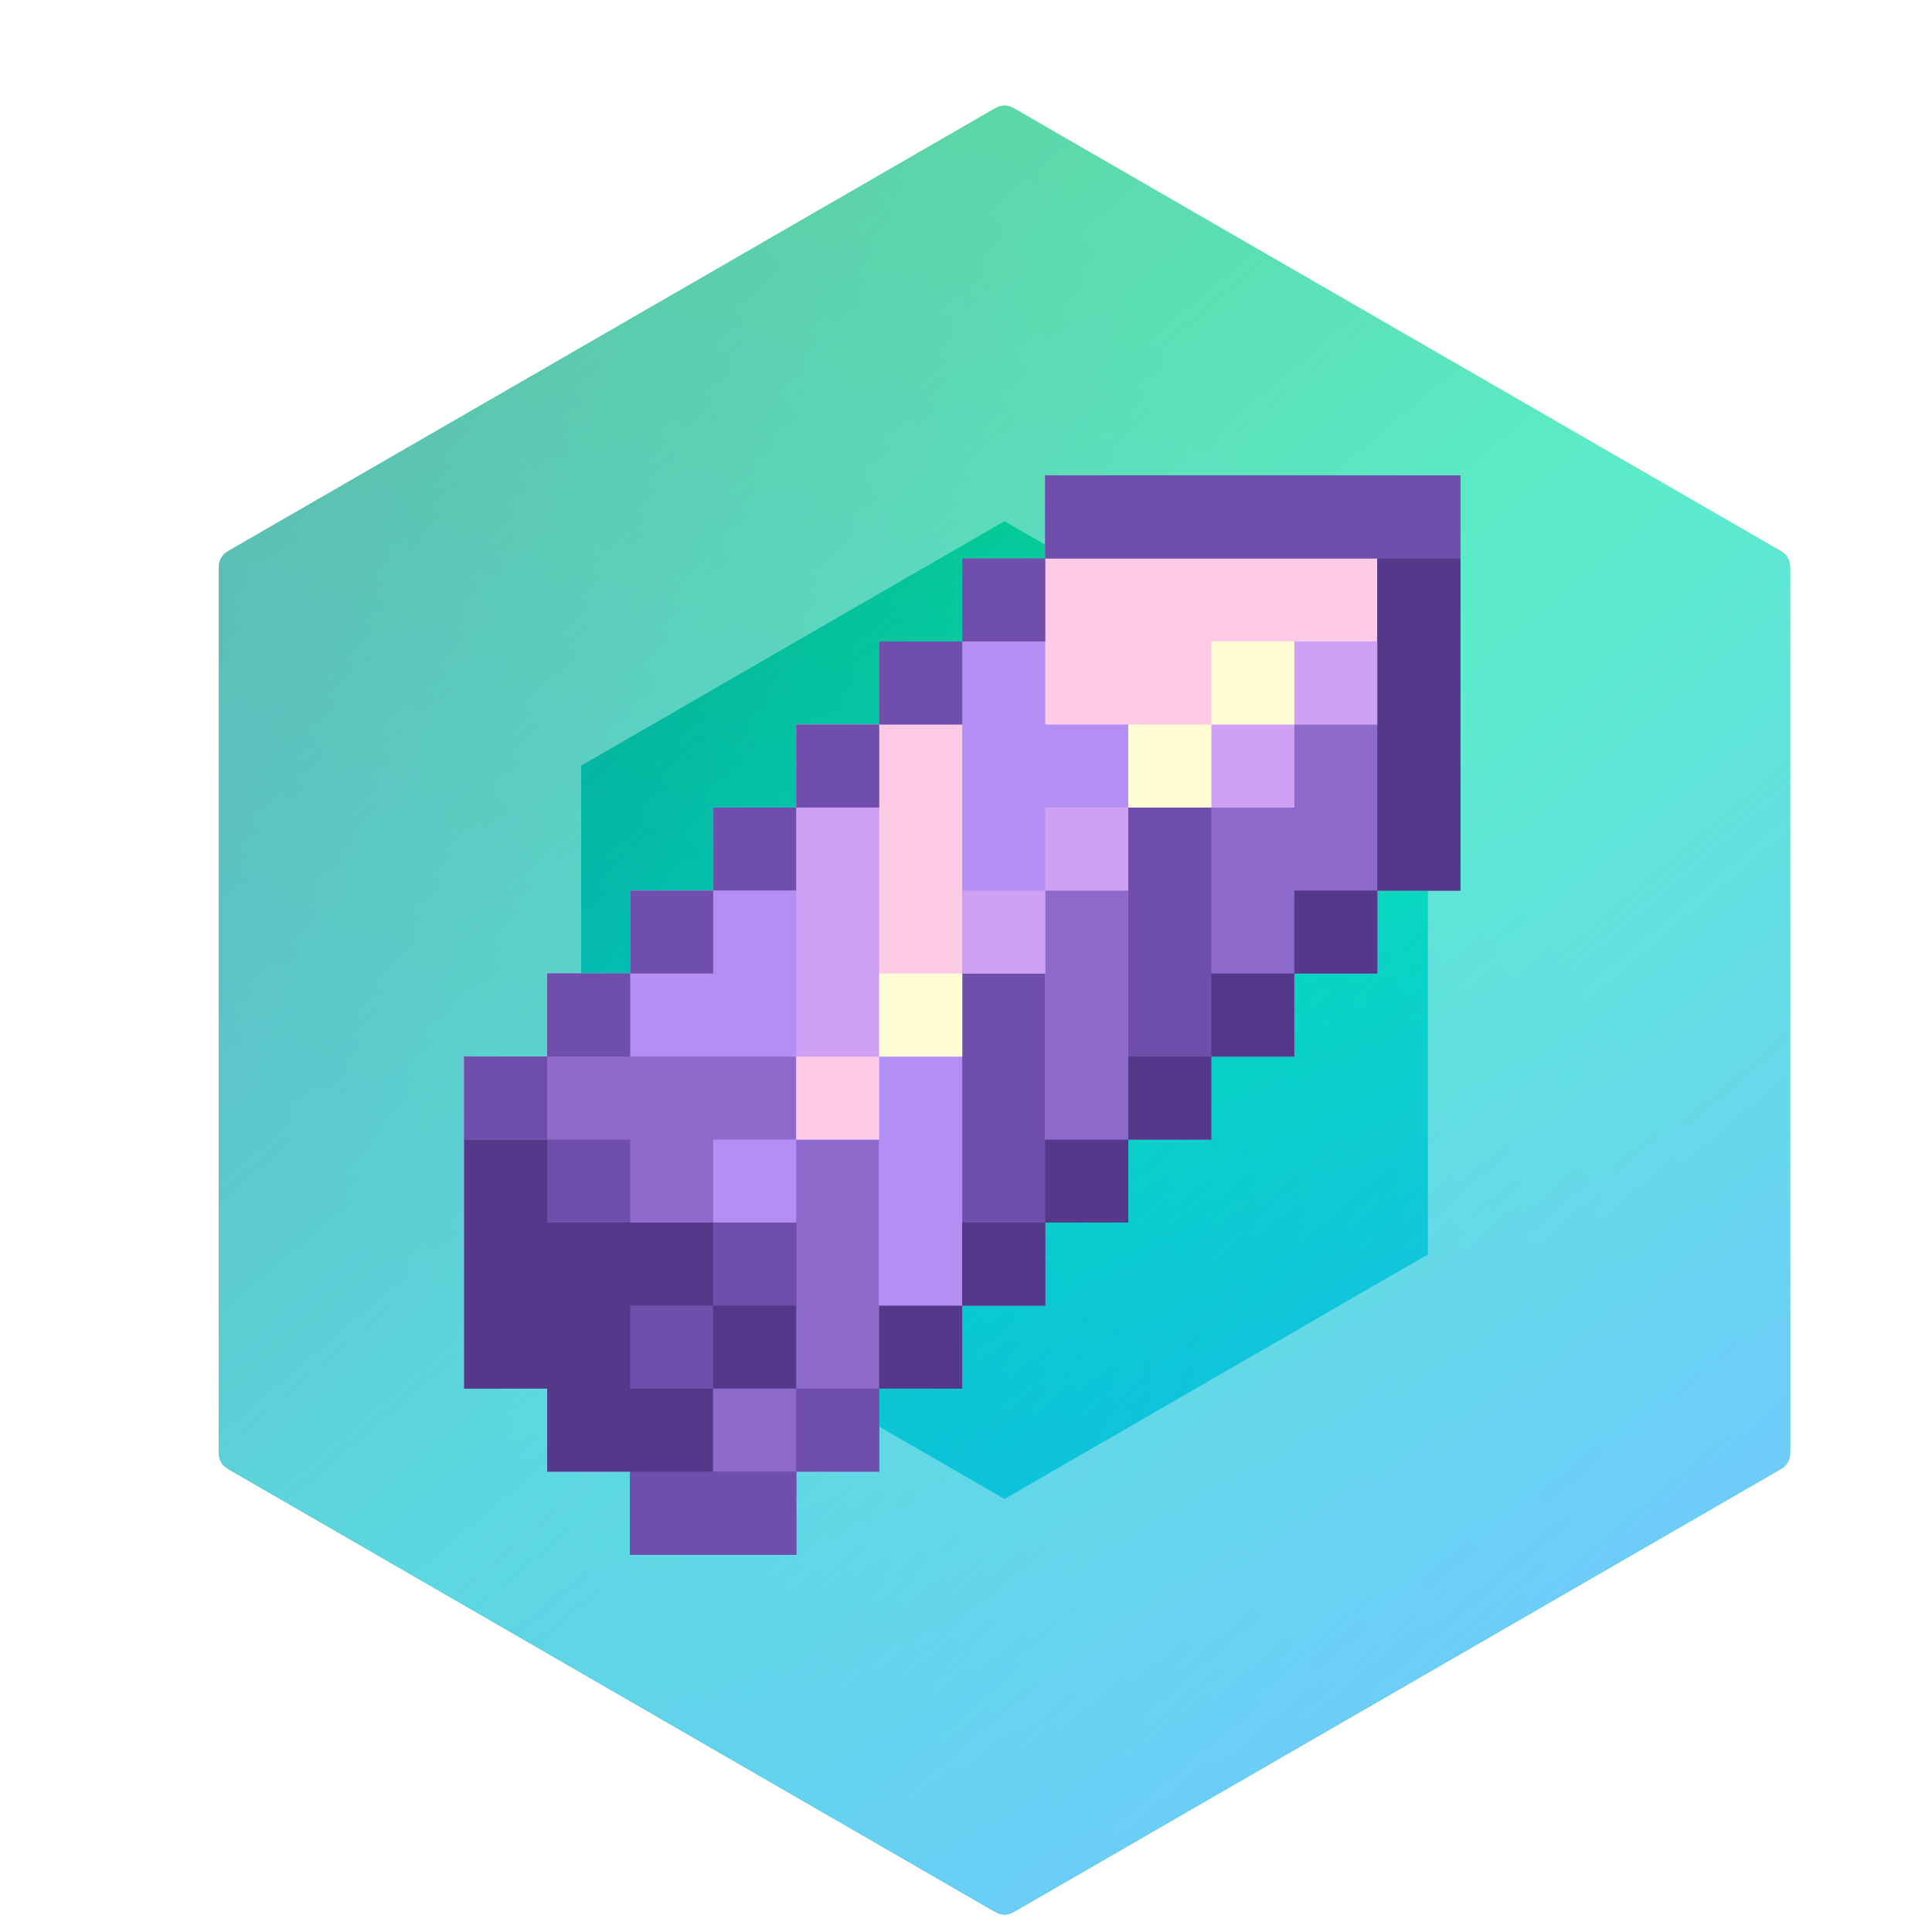 <svg xmlns="http://www.w3.org/2000/svg" xmlns:xlink="http://www.w3.org/1999/xlink" fill="none" version="1.1" width="512" height="512" viewBox="0 0 512 512"><defs><filter id="master_svg0_60_1103" filterUnits="objectBoundingBox" color-interpolation-filters="sRGB" x="0" y="0" width="1" height="1"><feFlood flood-opacity="0" result="BackgroundImageFix"/><feBlend mode="normal" in="SourceGraphic" in2="BackgroundImageFix" result="shape"/><feGaussianBlur in="BackgroundImageFix" stdDeviation="500"/><feComposite in2="SourceAlpha" operator="in" result="effect1_foregroundBlur"/><feBlend mode="normal" in="SourceGraphic" in2="effect1_foregroundBlur" result="shape"/></filter><clipPath id="master_svg1_60_1103"><rect x="0" y="0" width="512" height="512" rx="0"/></clipPath><filter id="master_svg2_60_1108" filterUnits="objectBoundingBox" color-interpolation-filters="sRGB" x="0" y="0" width="1" height="1"><feFlood flood-opacity="0" result="BackgroundImageFix"/><feBlend mode="normal" in="SourceGraphic" in2="BackgroundImageFix" result="shape"/><feColorMatrix in="SourceAlpha" type="matrix" result="hardAlpha" values="0 0 0 0 0 0 0 0 0 0 0 0 0 0 0 0 0 0 127 0"/><feOffset dy="12" dx="10"/><feGaussianBlur stdDeviation="8"/><feComposite in2="hardAlpha" operator="arithmetic" k2="-1" k3="1"/><feColorMatrix type="matrix" values="0 0 0 0 0 0 0 0 0 0 0 0 0 0 0 0 0 0 0.2 0"/><feBlend mode="normal" in2="shape" result="effect1_innerShadow"/></filter><linearGradient x1="1" y1="0.637" x2="0.436" y2="1.074" id="master_svg3_60_9009"><stop offset="0%" stop-color="#0DFF09" stop-opacity="1"/><stop offset="100%" stop-color="#0C9D6A" stop-opacity="1"/></linearGradient><linearGradient x1="0" y1="0" x2="0.73" y2="0.985" id="master_svg4_60_9010"><stop offset="0%" stop-color="#006F9A" stop-opacity="0.55"/><stop offset="56.849%" stop-color="#00D4FF" stop-opacity="0.67"/><stop offset="100%" stop-color="#24ABFF" stop-opacity="1"/></linearGradient><clipPath id="master_svg5_60_1109"><rect x="79" y="78" width="352" height="352" rx="0"/></clipPath><filter id="master_svg6_60_1110" filterUnits="objectBoundingBox" color-interpolation-filters="sRGB" x="-0.076" y="-0.056" width="1.152" height="1.14"><feFlood flood-opacity="0" result="BackgroundImageFix"/><feColorMatrix in="SourceAlpha" type="matrix" values="0 0 0 0 0 0 0 0 0 0 0 0 0 0 0 0 0 0 127 0"/><feOffset dy="4" dx="0"/><feGaussianBlur stdDeviation="5"/><feColorMatrix type="matrix" values="0 0 0 0 0 0 0 0 0 0 0 0 0 0 0 0 0 0 0.3 0"/><feBlend mode="normal" in2="BackgroundImageFix" result="effect1_dropShadow"/><feBlend mode="normal" in="SourceGraphic" in2="effect1_dropShadow" result="shape"/></filter></defs><g filter="url(#master_svg0_60_1103)"><g clip-path="url(#master_svg1_60_1103)"><g filter="url(#master_svg2_60_1108)"><path d="M251.831,17.796C253.812,16.652,254.496,16.257,255.224,16.103C255.867,15.966,256.533,15.966,257.176,16.103C257.904,16.257,258.588,16.652,260.569,17.796L460.031,132.956C462.012,134.099,462.696,134.494,463.194,135.047C463.634,135.536,463.967,136.112,464.17,136.738C464.4,137.445,464.4,138.235,464.4,140.523L464.4,370.842C464.4,373.129,464.4,373.919,464.17,374.627C463.967,375.252,463.634,375.829,463.194,376.318C462.696,376.87,462.012,377.265,460.031,378.409L260.569,493.568C258.588,494.712,257.904,495.107,257.176,495.262C256.533,495.399,255.867,495.399,255.224,495.262C254.496,495.107,253.812,494.712,251.831,493.568L52.369,378.409C50.388,377.265,49.704,376.87,49.206,376.318C48.766,375.829,48.433,375.252,48.23,374.627C48,373.919,48,373.129,48,370.842L48,140.523C48,138.235,48,137.445,48.23,136.738C48.433,136.112,48.766,135.536,49.206,135.047C49.704,134.494,50.388,134.099,52.369,132.956L251.831,17.796Z" fill="url(#master_svg3_60_9009)" fill-opacity="1"/><path d="M251.831,17.796C253.812,16.652,254.496,16.257,255.224,16.103C255.867,15.966,256.533,15.966,257.176,16.103C257.904,16.257,258.588,16.652,260.569,17.796L460.031,132.956C462.012,134.099,462.696,134.494,463.194,135.047C463.634,135.536,463.967,136.112,464.17,136.738C464.4,137.445,464.4,138.235,464.4,140.523L464.4,370.842C464.4,373.129,464.4,373.919,464.17,374.627C463.967,375.252,463.634,375.829,463.194,376.318C462.696,376.87,462.012,377.265,460.031,378.409L260.569,493.568C258.588,494.712,257.904,495.107,257.176,495.262C256.533,495.399,255.867,495.399,255.224,495.262C254.496,495.107,253.812,494.712,251.831,493.568L52.369,378.409C50.388,377.265,49.704,376.87,49.206,376.318C48.766,375.829,48.433,375.252,48.23,374.627C48,373.919,48,373.129,48,370.842L48,140.523C48,138.235,48,137.445,48.23,136.738C48.433,136.112,48.766,135.536,49.206,135.047C49.704,134.494,50.388,134.099,52.369,132.956L251.831,17.796Z" fill="url(#master_svg4_60_9010)" fill-opacity="1"/><path d="M251.831,17.796C253.812,16.652,254.496,16.257,255.224,16.103C255.867,15.966,256.533,15.966,257.176,16.103C257.904,16.257,258.588,16.652,260.569,17.796L460.031,132.956C462.012,134.099,462.696,134.494,463.194,135.047C463.634,135.536,463.967,136.112,464.17,136.738C464.4,137.445,464.4,138.235,464.4,140.523L464.4,370.842C464.4,373.129,464.4,373.919,464.17,374.627C463.967,375.252,463.634,375.829,463.194,376.318C462.696,376.87,462.012,377.265,460.031,378.409L260.569,493.568C258.588,494.712,257.904,495.107,257.176,495.262C256.533,495.399,255.867,495.399,255.224,495.262C254.496,495.107,253.812,494.712,251.831,493.568L52.369,378.409C50.388,377.265,49.704,376.87,49.206,376.318C48.766,375.829,48.433,375.252,48.23,374.627C48,373.919,48,373.129,48,370.842L48,140.523C48,138.235,48,137.445,48.23,136.738C48.433,136.112,48.766,135.536,49.206,135.047C49.704,134.494,50.388,134.099,52.369,132.956L251.831,17.796ZM144,190.904L256.2,126.125L368.4,190.904L368.4,320.461L256.2,385.24L144,320.461L144,190.904Z" fill-rule="evenodd" fill="#FFFFFF" fill-opacity="0.35"/></g><g clip-path="url(#master_svg5_60_1109)"><g filter="url(#master_svg6_60_1110)"><g><path d="M277,122C313.3,122,349.6,122,387,122C387,158.3,387,194.6,387,232C379.74,232,372.48,232,365,232C365,239.26,365,246.52,365,254C357.74,254,350.48,254,343,254C343,261.26,343,268.52,343,276C335.74,276,328.48,276,321,276C321,283.26,321,290.52,321,298C313.74,298,306.48,298,299,298C299,305.26,299,312.52,299,320C291.74,320,284.48,320,277,320C277,327.26,277,334.52,277,342C269.74,342,262.48,342,255,342C255,349.26,255,356.52,255,364C247.74,364,240.48,364,233,364C233,371.26,233,378.52,233,386C225.74,386,218.48,386,211,386C211,393.26,211,400.52,211,408C196.48,408,181.96,408,167,408C167,400.74,167,393.48,167,386C159.74,386,152.48,386,145,386C145,378.74,145,371.48,145,364C137.74,364,130.48,364,123,364C123,334.96,123,305.92,123,276C130.26,276,137.52,276,145,276C145,268.74,145,261.48,145,254C152.26,254,159.52,254,167,254C167,246.74,167,239.48,167,232C174.26,232,181.52,232,189,232C189,224.74,189,217.48,189,210C196.26,210,203.52,210,211,210C211,202.74,211,195.48,211,188C218.26,188,225.52,188,233,188C233,180.74,233,173.48,233,166C240.26,166,247.52,166,255,166C255,158.74,255,151.48,255,144C262.26,144,269.52,144,277,144C277,136.74,277,129.48,277,122Z" fill="#B38EF3" fill-opacity="1" style="mix-blend-mode:passthrough"/></g><g><path d="M145,254C152.26,254,159.52,254,167,254C167,261.26,167,268.52,167,276C181.52,276,196.04,276,211,276C211,283.26,211,290.52,211,298C218.26,298,225.52,298,233,298C233,312.52,233,327.04,233,342C240.26,342,247.52,342,255,342C255,349.26,255,356.52,255,364C247.74,364,240.48,364,233,364C233,371.26,233,378.52,233,386C225.74,386,218.48,386,211,386C211,393.26,211,400.52,211,408C196.48,408,181.96,408,167,408C167,400.74,167,393.48,167,386C159.74,386,152.48,386,145,386C145,378.74,145,371.48,145,364C137.74,364,130.48,364,123,364C123,334.96,123,305.92,123,276C130.26,276,137.52,276,145,276C145,268.74,145,261.48,145,254Z" fill="#8D6ACC" fill-opacity="1" style="mix-blend-mode:passthrough"/></g><g><path d="M277,122C313.3,122,349.6,122,387,122C387,158.3,387,194.6,387,232C379.74,232,372.48,232,365,232C365,239.26,365,246.52,365,254C357.74,254,350.48,254,343,254C343,261.26,343,268.52,343,276C335.74,276,328.48,276,321,276C321,283.26,321,290.52,321,298C313.74,298,306.48,298,299,298C299,268.96,299,239.92,299,210C313.52,210,328.04,210,343,210C343,202.74,343,195.48,343,188C350.26,188,357.52,188,365,188C365,173.48,365,158.96,365,144C335.96,144,306.92,144,277,144C277,136.74,277,129.48,277,122Z" fill="#6F4FAB" fill-opacity="1" style="mix-blend-mode:passthrough"/></g><g><path d="M211,188C225.52,188,240.04,188,255,188C255,238.82,255,289.64,255,342C247.74,342,240.48,342,233,342C233,327.48,233,312.96,233,298C225.74,298,218.48,298,211,298C211,290.74,211,283.48,211,276C196.48,276,181.96,276,167,276C167,261.48,167,246.96,167,232C174.26,232,181.52,232,189,232C189,224.74,189,217.48,189,210C196.26,210,203.52,210,211,210C211,202.74,211,195.48,211,188Z" fill="#CFA0F3" fill-opacity="1" style="mix-blend-mode:passthrough"/></g><g><path d="M123,298C130.26,298,137.52,298,145,298C145,305.26,145,312.52,145,320C166.78,320,188.56,320,211,320C211,334.52,211,349.04,211,364C203.74,364,196.48,364,189,364C189,371.26,189,378.52,189,386C196.26,386,203.52,386,211,386C211,393.26,211,400.52,211,408C196.48,408,181.96,408,167,408C167,400.74,167,393.48,167,386C159.74,386,152.48,386,145,386C145,378.74,145,371.48,145,364C137.74,364,130.48,364,123,364C123,342.22,123,320.44,123,298Z" fill="#54398A" fill-opacity="1" style="mix-blend-mode:passthrough"/></g><g><path d="M277,144C306.04,144,335.08,144,365,144C365,158.52,365,173.04,365,188C357.74,188,350.48,188,343,188C343,195.26,343,202.52,343,210C328.48,210,313.96,210,299,210C299,202.74,299,195.48,299,188C291.74,188,284.48,188,277,188C277,173.48,277,158.96,277,144Z" fill="#FECBE6" fill-opacity="1" style="mix-blend-mode:passthrough"/></g><g><path d="M277,122C313.3,122,349.6,122,387,122C387,158.3,387,194.6,387,232C379.74,232,372.48,232,365,232C365,202.96,365,173.92,365,144C335.96,144,306.92,144,277,144C277,136.74,277,129.48,277,122Z" fill="#6F4FAB" fill-opacity="1" style="mix-blend-mode:passthrough"/></g><g><path d="M233,188C240.26,188,247.52,188,255,188C255,238.82,255,289.64,255,342C247.74,342,240.48,342,233,342C233,327.48,233,312.96,233,298C225.74,298,218.48,298,211,298C211,290.74,211,283.48,211,276C218.26,276,225.52,276,233,276C233,246.96,233,217.92,233,188Z" fill="#B38EF3" fill-opacity="1" style="mix-blend-mode:passthrough"/></g><g><path d="M145,254C152.26,254,159.52,254,167,254C167,261.26,167,268.52,167,276C181.52,276,196.04,276,211,276C211,283.26,211,290.52,211,298C203.74,298,196.48,298,189,298C189,305.26,189,312.52,189,320C174.48,320,159.96,320,145,320C145,312.74,145,305.48,145,298C137.74,298,130.48,298,123,298C123,290.74,123,283.48,123,276C130.26,276,137.52,276,145,276C145,268.74,145,261.48,145,254Z" fill="#8D6ACC" fill-opacity="1" style="mix-blend-mode:passthrough"/></g><g><path d="M255,254C262.26,254,269.52,254,277,254C277,268.52,277,283.04,277,298C284.26,298,291.52,298,299,298C299,305.26,299,312.52,299,320C291.74,320,284.48,320,277,320C277,327.26,277,334.52,277,342C269.74,342,262.48,342,255,342C255,312.96,255,283.92,255,254Z" fill="#6F4FAB" fill-opacity="1" style="mix-blend-mode:passthrough"/></g><g><path d="M343,188C350.26,188,357.52,188,365,188C365,209.78,365,231.56,365,254C350.48,254,335.96,254,321,254C321,239.48,321,224.96,321,210C328.26,210,335.52,210,343,210C343,202.74,343,195.48,343,188Z" fill="#8D6ACC" fill-opacity="1" style="mix-blend-mode:passthrough"/></g><g><path d="M167,232C181.52,232,196.04,232,211,232C211,246.52,211,261.04,211,276C196.48,276,181.96,276,167,276C167,261.48,167,246.96,167,232Z" fill="#B38EF3" fill-opacity="1" style="mix-blend-mode:passthrough"/></g><g><path d="M233,188C240.26,188,247.52,188,255,188C255,217.04,255,246.08,255,276C247.74,276,240.48,276,233,276C233,246.96,233,217.92,233,188Z" fill="#FECBE6" fill-opacity="1" style="mix-blend-mode:passthrough"/></g><g><path d="M365,144C372.26,144,379.52,144,387,144C387,173.04,387,202.08,387,232C379.74,232,372.48,232,365,232C365,202.96,365,173.92,365,144Z" fill="#54398A" fill-opacity="1" style="mix-blend-mode:passthrough"/></g><g><path d="M277,232C284.26,232,291.52,232,299,232C299,253.78,299,275.56,299,298C291.74,298,284.48,298,277,298C277,276.22,277,254.44,277,232Z" fill="#8D6ACC" fill-opacity="1" style="mix-blend-mode:passthrough"/></g><g><path d="M167,386C181.52,386,196.04,386,211,386C211,393.26,211,400.52,211,408C196.48,408,181.96,408,167,408C167,400.74,167,393.48,167,386Z" fill="#6F4FAB" fill-opacity="1" style="mix-blend-mode:passthrough"/></g><g><path d="M189,364C203.52,364,218.04,364,233,364C233,371.26,233,378.52,233,386C218.48,386,203.96,386,189,386C189,378.74,189,371.48,189,364Z" fill="#6F4FAB" fill-opacity="1" style="mix-blend-mode:passthrough"/></g><g><path d="M189,364C196.26,364,203.52,364,211,364C211,371.26,211,378.52,211,386C203.74,386,196.48,386,189,386C189,378.74,189,371.48,189,364Z" fill="#8D6ACC" fill-opacity="1" style="mix-blend-mode:passthrough"/></g><g><path d="M233,342C240.26,342,247.52,342,255,342C255,349.26,255,356.52,255,364C247.74,364,240.48,364,233,364C233,356.74,233,349.48,233,342Z" fill="#54398A" fill-opacity="1" style="mix-blend-mode:passthrough"/></g><g><path d="M167,342C174.26,342,181.52,342,189,342C189,349.26,189,356.52,189,364C181.74,364,174.48,364,167,364C167,356.74,167,349.48,167,342Z" fill="#6F4FAB" fill-opacity="1" style="mix-blend-mode:passthrough"/></g><g><path d="M255,320C262.26,320,269.52,320,277,320C277,327.26,277,334.52,277,342C269.74,342,262.48,342,255,342C255,334.74,255,327.48,255,320Z" fill="#54398A" fill-opacity="1" style="mix-blend-mode:passthrough"/></g><g><path d="M189,320C196.26,320,203.52,320,211,320C211,327.26,211,334.52,211,342C203.74,342,196.48,342,189,342C189,334.74,189,327.48,189,320Z" fill="#6F4FAB" fill-opacity="1" style="mix-blend-mode:passthrough"/></g><g><path d="M277,298C284.26,298,291.52,298,299,298C299,305.26,299,312.52,299,320C291.74,320,284.48,320,277,320C277,312.74,277,305.48,277,298Z" fill="#54398A" fill-opacity="1" style="mix-blend-mode:passthrough"/></g><g><path d="M189,298C196.26,298,203.52,298,211,298C211,305.26,211,312.52,211,320C203.74,320,196.48,320,189,320C189,312.74,189,305.48,189,298Z" fill="#B38EF3" fill-opacity="1" style="mix-blend-mode:passthrough"/></g><g><path d="M145,298C152.26,298,159.52,298,167,298C167,305.26,167,312.52,167,320C159.74,320,152.48,320,145,320C145,312.74,145,305.48,145,298Z" fill="#6F4FAB" fill-opacity="1" style="mix-blend-mode:passthrough"/></g><g><path d="M299,276C306.26,276,313.52,276,321,276C321,283.26,321,290.52,321,298C313.74,298,306.48,298,299,298C299,290.74,299,283.48,299,276Z" fill="#54398A" fill-opacity="1" style="mix-blend-mode:passthrough"/></g><g><path d="M211,276C218.26,276,225.52,276,233,276C233,283.26,233,290.52,233,298C225.74,298,218.48,298,211,298C211,290.74,211,283.48,211,276Z" fill="#FECBE6" fill-opacity="1" style="mix-blend-mode:passthrough"/></g><g><path d="M123,276C130.26,276,137.52,276,145,276C145,283.26,145,290.52,145,298C137.74,298,130.48,298,123,298C123,290.74,123,283.48,123,276Z" fill="#6F4FAB" fill-opacity="1" style="mix-blend-mode:passthrough"/></g><g><path d="M321,254C328.26,254,335.52,254,343,254C343,261.26,343,268.52,343,276C335.74,276,328.48,276,321,276C321,268.74,321,261.48,321,254Z" fill="#54398A" fill-opacity="1" style="mix-blend-mode:passthrough"/></g><g><path d="M233,254C240.26,254,247.52,254,255,254C255,261.26,255,268.52,255,276C247.74,276,240.48,276,233,276C233,268.74,233,261.48,233,254Z" fill="#FFFDD5" fill-opacity="1" style="mix-blend-mode:passthrough"/></g><g><path d="M145,254C152.26,254,159.52,254,167,254C167,261.26,167,268.52,167,276C159.74,276,152.48,276,145,276C145,268.74,145,261.48,145,254Z" fill="#6F4FAB" fill-opacity="1" style="mix-blend-mode:passthrough"/></g><g><path d="M343,232C350.26,232,357.52,232,365,232C365,239.26,365,246.52,365,254C357.74,254,350.48,254,343,254C343,246.74,343,239.48,343,232Z" fill="#54398A" fill-opacity="1" style="mix-blend-mode:passthrough"/></g><g><path d="M255,232C262.26,232,269.52,232,277,232C277,239.26,277,246.52,277,254C269.74,254,262.48,254,255,254C255,246.74,255,239.48,255,232Z" fill="#CFA0F3" fill-opacity="1" style="mix-blend-mode:passthrough"/></g><g><path d="M167,232C174.26,232,181.52,232,189,232C189,239.26,189,246.52,189,254C181.74,254,174.48,254,167,254C167,246.74,167,239.48,167,232Z" fill="#6F4FAB" fill-opacity="1" style="mix-blend-mode:passthrough"/></g><g><path d="M277,210C284.26,210,291.52,210,299,210C299,217.26,299,224.52,299,232C291.74,232,284.48,232,277,232C277,224.74,277,217.48,277,210Z" fill="#CFA0F3" fill-opacity="1" style="mix-blend-mode:passthrough"/></g><g><path d="M189,210C196.26,210,203.52,210,211,210C211,217.26,211,224.52,211,232C203.74,232,196.48,232,189,232C189,224.74,189,217.48,189,210Z" fill="#6F4FAB" fill-opacity="1" style="mix-blend-mode:passthrough"/></g><g><path d="M321,188C328.26,188,335.52,188,343,188C343,195.26,343,202.52,343,210C335.74,210,328.48,210,321,210C321,202.74,321,195.48,321,188Z" fill="#CFA0F3" fill-opacity="1" style="mix-blend-mode:passthrough"/></g><g><path d="M299,188C306.26,188,313.52,188,321,188C321,195.26,321,202.52,321,210C313.74,210,306.48,210,299,210C299,202.74,299,195.48,299,188Z" fill="#FFFDD5" fill-opacity="1" style="mix-blend-mode:passthrough"/></g><g><path d="M211,188C218.26,188,225.52,188,233,188C233,195.26,233,202.52,233,210C225.74,210,218.48,210,211,210C211,202.74,211,195.48,211,188Z" fill="#6F4FAB" fill-opacity="1" style="mix-blend-mode:passthrough"/></g><g><path d="M343,166C350.26,166,357.52,166,365,166C365,173.26,365,180.52,365,188C357.74,188,350.48,188,343,188C343,180.74,343,173.48,343,166Z" fill="#CFA0F3" fill-opacity="1" style="mix-blend-mode:passthrough"/></g><g><path d="M321,166C328.26,166,335.52,166,343,166C343,173.26,343,180.52,343,188C335.74,188,328.48,188,321,188C321,180.74,321,173.48,321,166Z" fill="#FFFDD5" fill-opacity="1" style="mix-blend-mode:passthrough"/></g><g><path d="M233,166C240.26,166,247.52,166,255,166C255,173.26,255,180.52,255,188C247.74,188,240.48,188,233,188C233,180.74,233,173.48,233,166Z" fill="#6F4FAB" fill-opacity="1" style="mix-blend-mode:passthrough"/></g><g><path d="M255,144C262.26,144,269.52,144,277,144C277,151.26,277,158.52,277,166C269.74,166,262.48,166,255,166C255,158.74,255,151.48,255,144Z" fill="#6F4FAB" fill-opacity="1" style="mix-blend-mode:passthrough"/></g></g></g></g></g></svg>